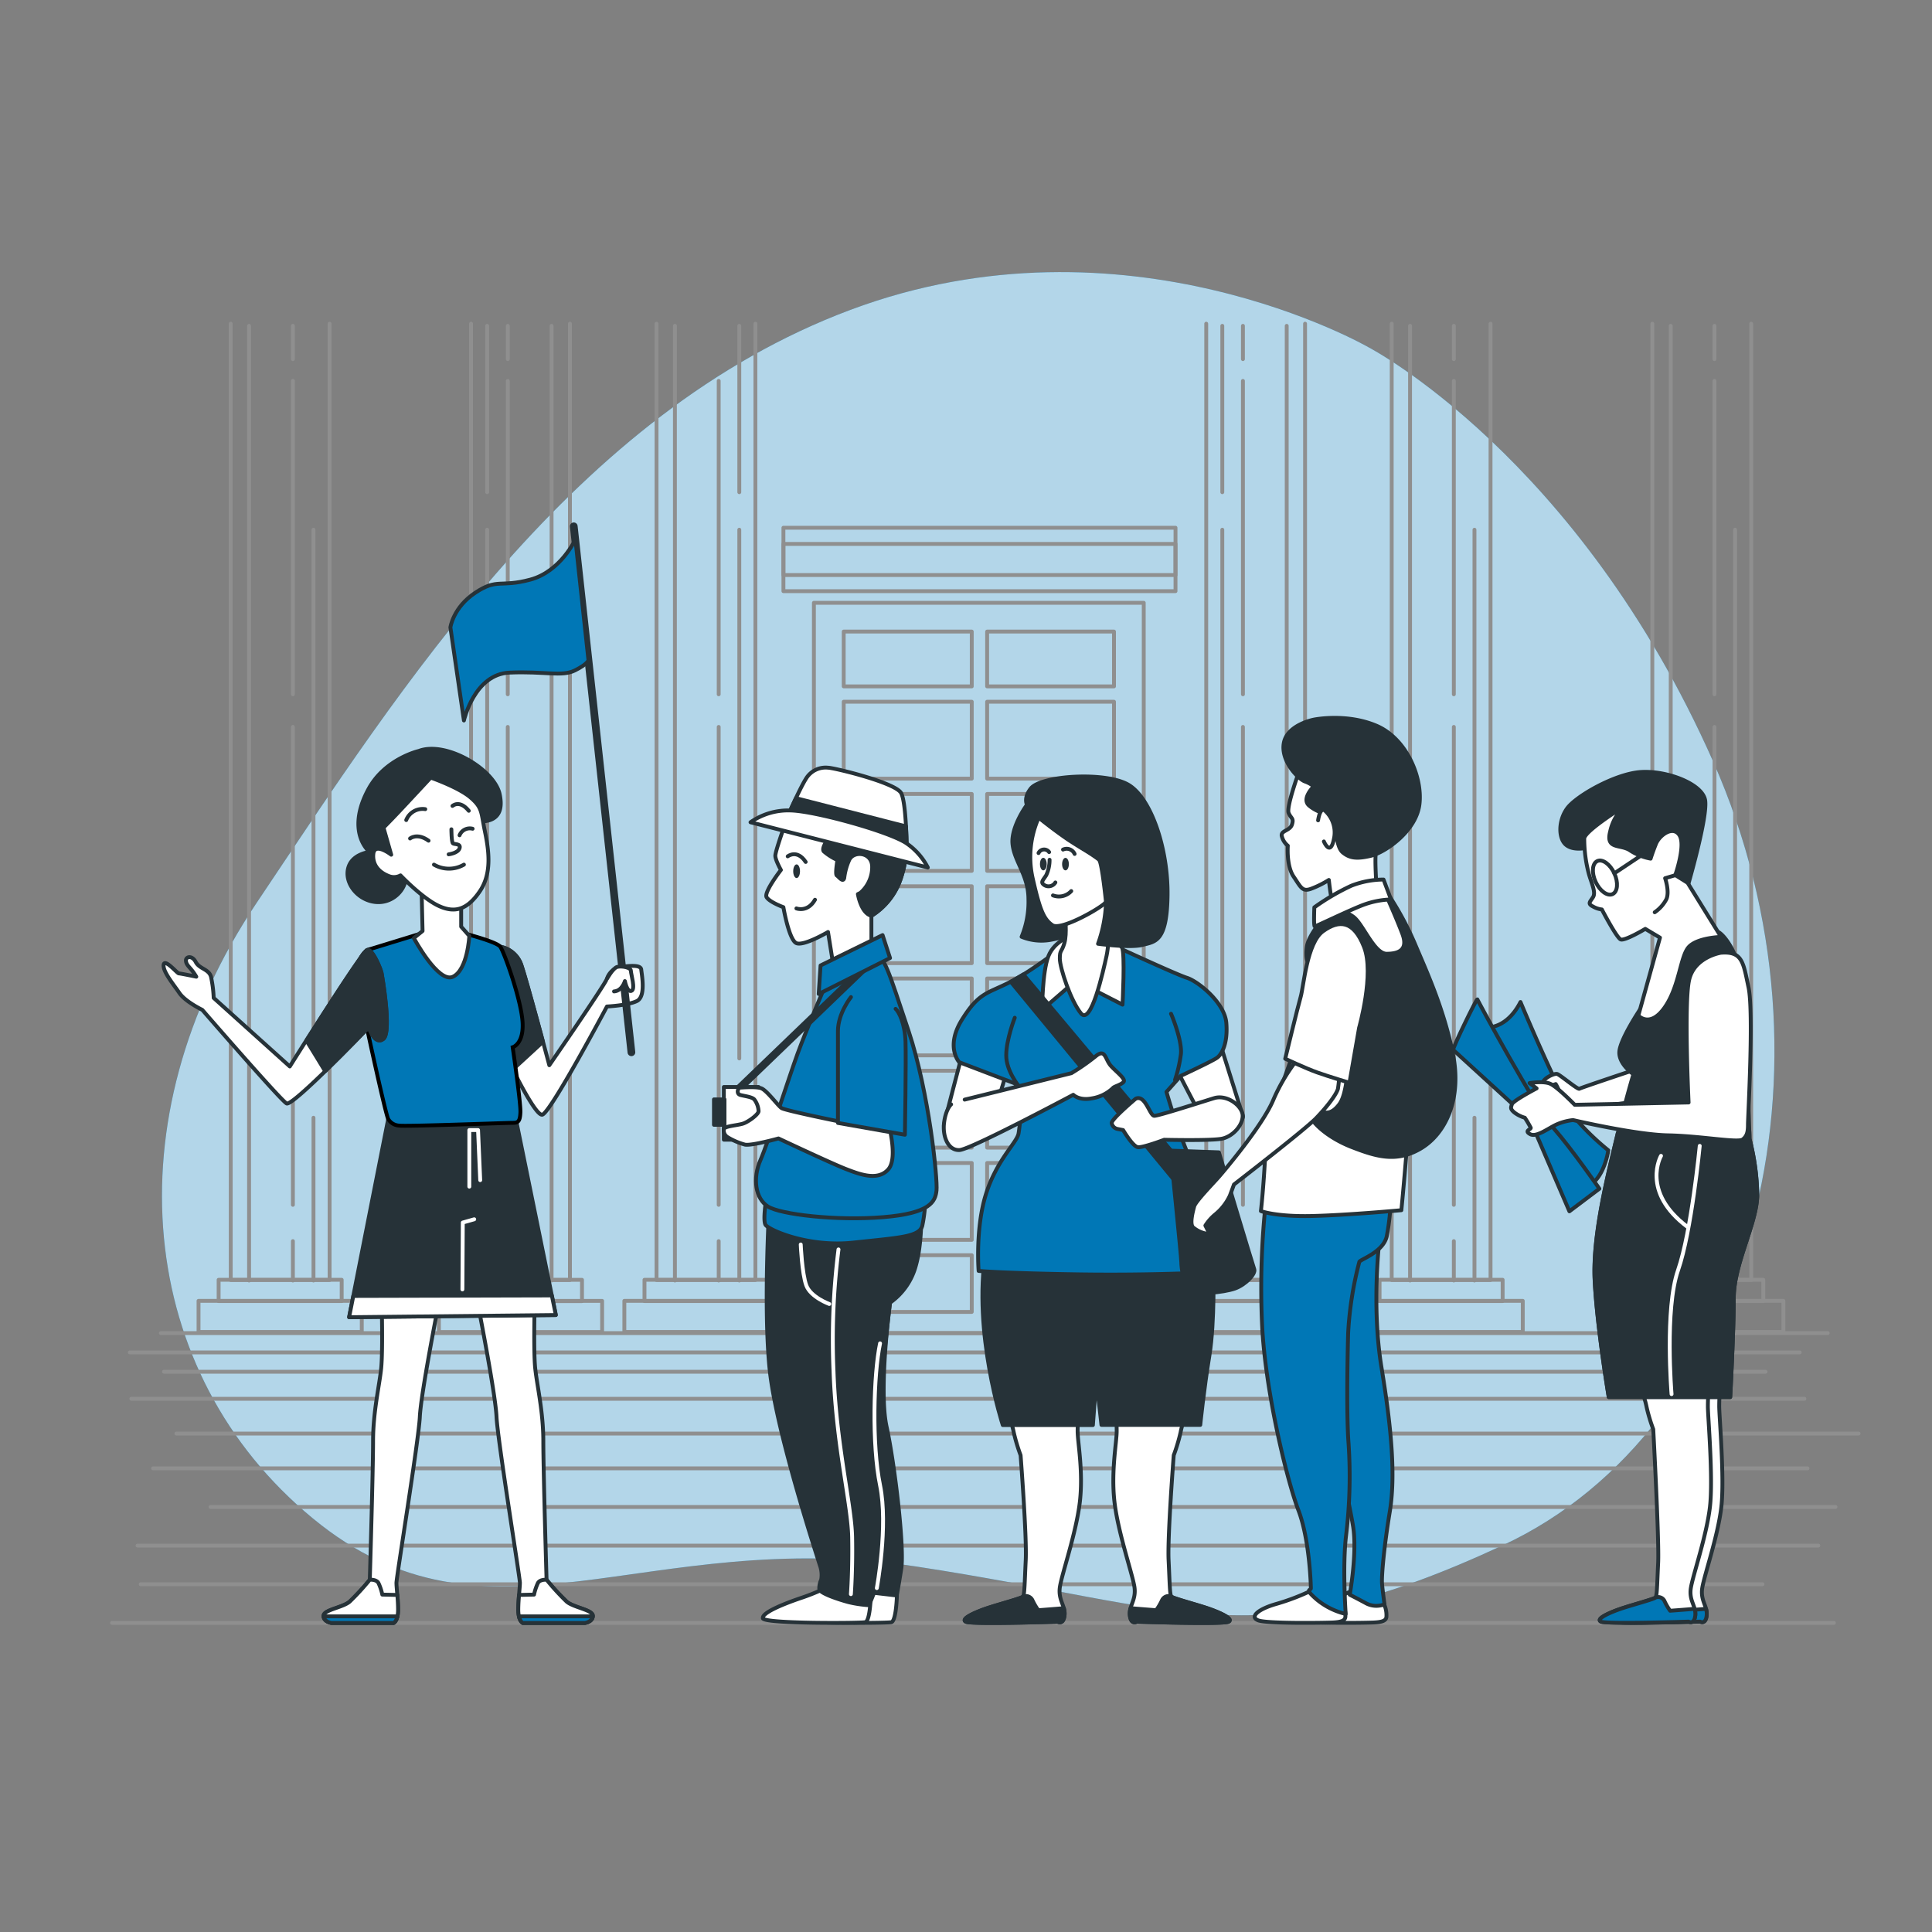 <svg xmlns="http://www.w3.org/2000/svg" viewBox="0 0 500 500"><rect x="0" y="0" width="500" height="500" fill="#808080" stroke="none"/><g id="freepik--background-simple--inject-155"><path d="M354.22,89.9s-62.87-36.39-134.15-9.7-116,97.31-153.7,153.53-31,121.62,14.55,159.19,85.89,1.78,156.2,12.49,87.56,24.4,151.84-5.51,89.42-123.62,54.44-202.73S354.22,89.9,354.22,89.9Z" style="fill:#0077B6"></path><path d="M354.22,89.9s-62.87-36.39-134.15-9.7-116,97.31-153.7,153.53-31,121.62,14.55,159.19,85.89,1.78,156.2,12.49,87.56,24.4,151.84-5.51,89.42-123.62,54.44-202.73S354.22,89.9,354.22,89.9Z" style="fill:#fff;opacity:0.7"></path></g><g id="freepik--Building--inject-155"><line x1="36.41" y1="410" x2="456.12" y2="410" style="fill:none;stroke:#8f8f8f;stroke-linecap:round;stroke-linejoin:round"></line><line x1="35.6" y1="400" x2="470.59" y2="400" style="fill:none;stroke:#8f8f8f;stroke-linecap:round;stroke-linejoin:round"></line><line x1="54.5" y1="390" x2="475.02" y2="390" style="fill:none;stroke:#8f8f8f;stroke-linecap:round;stroke-linejoin:round"></line><line x1="39.62" y1="380" x2="467.78" y2="380" style="fill:none;stroke:#8f8f8f;stroke-linecap:round;stroke-linejoin:round"></line><line x1="45.65" y1="371" x2="481" y2="371" style="fill:none;stroke:#8f8f8f;stroke-linecap:round;stroke-linejoin:round"></line><line x1="33.99" y1="362" x2="466.98" y2="362" style="fill:none;stroke:#8f8f8f;stroke-linecap:round;stroke-linejoin:round"></line><line x1="42.44" y1="355" x2="456.93" y2="355" style="fill:none;stroke:#8f8f8f;stroke-linecap:round;stroke-linejoin:round"></line><line x1="33.59" y1="350" x2="465.77" y2="350" style="fill:none;stroke:#8f8f8f;stroke-linecap:round;stroke-linejoin:round"></line><line x1="41.63" y1="345" x2="473.01" y2="345" style="fill:none;stroke:#8f8f8f;stroke-linecap:round;stroke-linejoin:round"></line><line x1="29" y1="420" x2="474.61" y2="420" style="fill:none;stroke:#8f8f8f;stroke-linecap:round;stroke-linejoin:round"></line><rect x="351.83" y="336.67" width="42.25" height="8.05" transform="translate(745.92 681.38) rotate(180)" style="fill:none;stroke:#8f8f8f;stroke-linecap:round;stroke-linejoin:round"></rect><rect x="357.04" y="331.22" width="31.85" height="5.5" transform="translate(745.92 667.93) rotate(180)" style="fill:none;stroke:#8f8f8f;stroke-linecap:round;stroke-linejoin:round"></rect><polyline points="360.17 83.77 360.17 331.26 385.75 331.26 385.75 83.77" style="fill:none;stroke:#8f8f8f;stroke-linecap:round;stroke-linejoin:round"></polyline><line x1="381.59" y1="289.27" x2="381.59" y2="331.39" style="fill:none;stroke:#8f8f8f;stroke-linecap:round;stroke-linejoin:round"></line><line x1="381.59" y1="137.09" x2="381.59" y2="273.92" style="fill:none;stroke:#8f8f8f;stroke-linecap:round;stroke-linejoin:round"></line><line x1="376.25" y1="321.2" x2="376.25" y2="331.39" style="fill:none;stroke:#8f8f8f;stroke-linecap:round;stroke-linejoin:round"></line><line x1="376.25" y1="188.13" x2="376.25" y2="311.81" style="fill:none;stroke:#8f8f8f;stroke-linecap:round;stroke-linejoin:round"></line><line x1="376.25" y1="98.58" x2="376.25" y2="179.68" style="fill:none;stroke:#8f8f8f;stroke-linecap:round;stroke-linejoin:round"></line><line x1="376.25" y1="84.33" x2="376.25" y2="92.94" style="fill:none;stroke:#8f8f8f;stroke-linecap:round;stroke-linejoin:round"></line><line x1="364.92" y1="84.33" x2="364.92" y2="331.39" style="fill:none;stroke:#8f8f8f;stroke-linecap:round;stroke-linejoin:round"></line><rect x="419.29" y="336.67" width="42.25" height="8.05" transform="translate(880.83 681.38) rotate(180)" style="fill:none;stroke:#8f8f8f;stroke-linecap:round;stroke-linejoin:round"></rect><rect x="424.49" y="331.22" width="31.85" height="5.5" transform="translate(880.83 667.93) rotate(180)" style="fill:none;stroke:#8f8f8f;stroke-linecap:round;stroke-linejoin:round"></rect><polyline points="427.62 83.77 427.62 331.26 453.21 331.26 453.21 83.77" style="fill:none;stroke:#8f8f8f;stroke-linecap:round;stroke-linejoin:round"></polyline><line x1="449.04" y1="289.27" x2="449.04" y2="331.39" style="fill:none;stroke:#8f8f8f;stroke-linecap:round;stroke-linejoin:round"></line><line x1="449.04" y1="137.09" x2="449.04" y2="273.92" style="fill:none;stroke:#8f8f8f;stroke-linecap:round;stroke-linejoin:round"></line><line x1="443.71" y1="321.2" x2="443.71" y2="331.39" style="fill:none;stroke:#8f8f8f;stroke-linecap:round;stroke-linejoin:round"></line><line x1="443.71" y1="188.13" x2="443.71" y2="311.81" style="fill:none;stroke:#8f8f8f;stroke-linecap:round;stroke-linejoin:round"></line><line x1="443.71" y1="98.58" x2="443.71" y2="179.68" style="fill:none;stroke:#8f8f8f;stroke-linecap:round;stroke-linejoin:round"></line><line x1="443.71" y1="84.33" x2="443.71" y2="92.94" style="fill:none;stroke:#8f8f8f;stroke-linecap:round;stroke-linejoin:round"></line><line x1="432.38" y1="84.33" x2="432.38" y2="331.39" style="fill:none;stroke:#8f8f8f;stroke-linecap:round;stroke-linejoin:round"></line><rect x="51.38" y="336.67" width="42.25" height="8.05" transform="translate(145.01 681.38) rotate(180)" style="fill:none;stroke:#8f8f8f;stroke-linecap:round;stroke-linejoin:round"></rect><rect x="56.58" y="331.22" width="31.85" height="5.5" transform="translate(145.01 667.93) rotate(180)" style="fill:none;stroke:#8f8f8f;stroke-linecap:round;stroke-linejoin:round"></rect><polyline points="59.71 83.77 59.71 331.26 85.3 331.26 85.3 83.77" style="fill:none;stroke:#8f8f8f;stroke-linecap:round;stroke-linejoin:round"></polyline><line x1="81.13" y1="289.27" x2="81.13" y2="331.39" style="fill:none;stroke:#8f8f8f;stroke-linecap:round;stroke-linejoin:round"></line><line x1="81.13" y1="137.09" x2="81.13" y2="273.92" style="fill:none;stroke:#8f8f8f;stroke-linecap:round;stroke-linejoin:round"></line><line x1="75.8" y1="321.2" x2="75.8" y2="331.39" style="fill:none;stroke:#8f8f8f;stroke-linecap:round;stroke-linejoin:round"></line><line x1="75.8" y1="188.13" x2="75.8" y2="311.81" style="fill:none;stroke:#8f8f8f;stroke-linecap:round;stroke-linejoin:round"></line><line x1="75.8" y1="98.58" x2="75.8" y2="179.68" style="fill:none;stroke:#8f8f8f;stroke-linecap:round;stroke-linejoin:round"></line><line x1="75.8" y1="84.33" x2="75.8" y2="92.94" style="fill:none;stroke:#8f8f8f;stroke-linecap:round;stroke-linejoin:round"></line><line x1="64.46" y1="84.33" x2="64.46" y2="331.39" style="fill:none;stroke:#8f8f8f;stroke-linecap:round;stroke-linejoin:round"></line><rect x="303.83" y="336.67" width="42.25" height="8.05" style="fill:none;stroke:#8f8f8f;stroke-linecap:round;stroke-linejoin:round"></rect><rect x="309.04" y="331.22" width="31.85" height="5.5" style="fill:none;stroke:#8f8f8f;stroke-linecap:round;stroke-linejoin:round"></rect><polyline points="337.75 83.77 337.75 331.26 312.17 331.26 312.17 83.77" style="fill:none;stroke:#8f8f8f;stroke-linecap:round;stroke-linejoin:round"></polyline><line x1="316.33" y1="289.27" x2="316.33" y2="331.39" style="fill:none;stroke:#8f8f8f;stroke-linecap:round;stroke-linejoin:round"></line><line x1="316.33" y1="137.09" x2="316.33" y2="273.92" style="fill:none;stroke:#8f8f8f;stroke-linecap:round;stroke-linejoin:round"></line><line x1="316.33" y1="84.33" x2="316.33" y2="127.38" style="fill:none;stroke:#8f8f8f;stroke-linecap:round;stroke-linejoin:round"></line><line x1="321.67" y1="321.2" x2="321.67" y2="331.39" style="fill:none;stroke:#8f8f8f;stroke-linecap:round;stroke-linejoin:round"></line><line x1="321.67" y1="188.13" x2="321.67" y2="311.81" style="fill:none;stroke:#8f8f8f;stroke-linecap:round;stroke-linejoin:round"></line><line x1="321.67" y1="98.58" x2="321.67" y2="179.68" style="fill:none;stroke:#8f8f8f;stroke-linecap:round;stroke-linejoin:round"></line><line x1="321.67" y1="84.33" x2="321.67" y2="92.94" style="fill:none;stroke:#8f8f8f;stroke-linecap:round;stroke-linejoin:round"></line><line x1="333" y1="84.33" x2="333" y2="331.39" style="fill:none;stroke:#8f8f8f;stroke-linecap:round;stroke-linejoin:round"></line><rect x="161.58" y="336.67" width="42.25" height="8.05" transform="translate(365.41 681.38) rotate(180)" style="fill:none;stroke:#8f8f8f;stroke-linecap:round;stroke-linejoin:round"></rect><rect x="166.78" y="331.22" width="31.84" height="5.5" transform="translate(365.41 667.93) rotate(180)" style="fill:none;stroke:#8f8f8f;stroke-linecap:round;stroke-linejoin:round"></rect><polyline points="169.91 83.77 169.91 331.26 195.5 331.26 195.5 83.77" style="fill:none;stroke:#8f8f8f;stroke-linecap:round;stroke-linejoin:round"></polyline><line x1="191.33" y1="289.27" x2="191.33" y2="331.39" style="fill:none;stroke:#8f8f8f;stroke-linecap:round;stroke-linejoin:round"></line><line x1="191.33" y1="137.09" x2="191.33" y2="273.92" style="fill:none;stroke:#8f8f8f;stroke-linecap:round;stroke-linejoin:round"></line><line x1="191.33" y1="84.33" x2="191.33" y2="127.38" style="fill:none;stroke:#8f8f8f;stroke-linecap:round;stroke-linejoin:round"></line><line x1="186" y1="321.2" x2="186" y2="331.39" style="fill:none;stroke:#8f8f8f;stroke-linecap:round;stroke-linejoin:round"></line><line x1="186" y1="188.13" x2="186" y2="311.81" style="fill:none;stroke:#8f8f8f;stroke-linecap:round;stroke-linejoin:round"></line><line x1="186" y1="98.58" x2="186" y2="179.68" style="fill:none;stroke:#8f8f8f;stroke-linecap:round;stroke-linejoin:round"></line><line x1="174.67" y1="84.33" x2="174.67" y2="331.39" style="fill:none;stroke:#8f8f8f;stroke-linecap:round;stroke-linejoin:round"></line><rect x="113.58" y="336.67" width="42.25" height="8.05" style="fill:none;stroke:#8f8f8f;stroke-linecap:round;stroke-linejoin:round"></rect><rect x="118.78" y="331.22" width="31.84" height="5.5" style="fill:none;stroke:#8f8f8f;stroke-linecap:round;stroke-linejoin:round"></rect><polyline points="147.5 83.77 147.5 331.26 121.91 331.26 121.91 83.77" style="fill:none;stroke:#8f8f8f;stroke-linecap:round;stroke-linejoin:round"></polyline><line x1="126.08" y1="289.27" x2="126.08" y2="331.39" style="fill:none;stroke:#8f8f8f;stroke-linecap:round;stroke-linejoin:round"></line><line x1="126.08" y1="137.09" x2="126.08" y2="273.92" style="fill:none;stroke:#8f8f8f;stroke-linecap:round;stroke-linejoin:round"></line><line x1="126.08" y1="84.33" x2="126.08" y2="127.38" style="fill:none;stroke:#8f8f8f;stroke-linecap:round;stroke-linejoin:round"></line><line x1="131.41" y1="321.2" x2="131.41" y2="331.39" style="fill:none;stroke:#8f8f8f;stroke-linecap:round;stroke-linejoin:round"></line><line x1="131.41" y1="188.13" x2="131.41" y2="311.81" style="fill:none;stroke:#8f8f8f;stroke-linecap:round;stroke-linejoin:round"></line><line x1="131.41" y1="98.58" x2="131.41" y2="179.68" style="fill:none;stroke:#8f8f8f;stroke-linecap:round;stroke-linejoin:round"></line><line x1="131.41" y1="84.33" x2="131.41" y2="92.94" style="fill:none;stroke:#8f8f8f;stroke-linecap:round;stroke-linejoin:round"></line><line x1="142.75" y1="84.33" x2="142.75" y2="331.39" style="fill:none;stroke:#8f8f8f;stroke-linecap:round;stroke-linejoin:round"></line><rect x="210.64" y="156" width="85.36" height="189" style="fill:none;stroke:#8f8f8f;stroke-linecap:round;stroke-linejoin:round"></rect><rect x="255.47" y="229.36" width="32.83" height="19.9" style="fill:none;stroke:#8f8f8f;stroke-linecap:round;stroke-linejoin:round"></rect><rect x="255.47" y="253.23" width="32.83" height="19.9" style="fill:none;stroke:#8f8f8f;stroke-linecap:round;stroke-linejoin:round"></rect><rect x="255.47" y="205.48" width="32.83" height="19.9" style="fill:none;stroke:#8f8f8f;stroke-linecap:round;stroke-linejoin:round"></rect><rect x="255.47" y="181.61" width="32.83" height="19.9" style="fill:none;stroke:#8f8f8f;stroke-linecap:round;stroke-linejoin:round"></rect><rect x="255.47" y="277.1" width="32.83" height="19.9" style="fill:none;stroke:#8f8f8f;stroke-linecap:round;stroke-linejoin:round"></rect><rect x="255.47" y="300.98" width="32.83" height="19.9" style="fill:none;stroke:#8f8f8f;stroke-linecap:round;stroke-linejoin:round"></rect><rect x="255.47" y="163.45" width="32.83" height="14.18" style="fill:none;stroke:#8f8f8f;stroke-linecap:round;stroke-linejoin:round"></rect><rect x="218.35" y="163.45" width="33.14" height="14.18" style="fill:none;stroke:#8f8f8f;stroke-linecap:round;stroke-linejoin:round"></rect><rect x="218.35" y="277.1" width="33.14" height="19.9" style="fill:none;stroke:#8f8f8f;stroke-linecap:round;stroke-linejoin:round"></rect><rect x="218.35" y="300.98" width="33.14" height="19.9" style="fill:none;stroke:#8f8f8f;stroke-linecap:round;stroke-linejoin:round"></rect><rect x="218.35" y="205.48" width="33.14" height="19.9" style="fill:none;stroke:#8f8f8f;stroke-linecap:round;stroke-linejoin:round"></rect><rect x="255.47" y="324.85" width="32.83" height="14.67" style="fill:none;stroke:#8f8f8f;stroke-linecap:round;stroke-linejoin:round"></rect><rect x="218.35" y="324.85" width="33.14" height="14.67" style="fill:none;stroke:#8f8f8f;stroke-linecap:round;stroke-linejoin:round"></rect><rect x="218.35" y="181.61" width="33.14" height="19.9" style="fill:none;stroke:#8f8f8f;stroke-linecap:round;stroke-linejoin:round"></rect><rect x="218.35" y="253.23" width="33.14" height="19.9" style="fill:none;stroke:#8f8f8f;stroke-linecap:round;stroke-linejoin:round"></rect><rect x="218.35" y="229.36" width="33.14" height="19.9" style="fill:none;stroke:#8f8f8f;stroke-linecap:round;stroke-linejoin:round"></rect><rect x="202.75" y="136.58" width="101.47" height="16.41" style="fill:none;stroke:#8f8f8f;stroke-linecap:round;stroke-linejoin:round"></rect><rect x="202.75" y="140.77" width="101.47" height="8.05" style="fill:none;stroke:#8f8f8f;stroke-linecap:round;stroke-linejoin:round"></rect></g><g id="freepik--character-5--inject-155"><path d="M410.73,219.39s-3.49.91-5.47-.76-2-6.23.31-9.42,12.45-9,19.13-9.42,15.65,3,16.56,7.14-4.71,23.24-4.71,23.24l-4.4,2.73a111.15,111.15,0,0,1-9.27-7.59,30.07,30.07,0,0,0-8.35-5.77A8.14,8.14,0,0,0,410.73,219.39Z" style="fill:#263238;stroke:#263238;stroke-linecap:round;stroke-linejoin:round"></path><path d="M427.71,359.73a22.53,22.53,0,0,1,1.41,4.52,46.16,46.16,0,0,0,1.69,5.64s1.56,28.77,1.27,34.55-.28,8.61-.7,9-5.79,1.83-8.75,2.82-6.78,2.68-5.37,3.39,22.73,0,22.73,0,1.41.84,1.69-1.56-1.69-3.81-1.13-7.19,4.1-13.55,4.94-21-.56-23.26-.56-25.94.28-5.79.28-5.79Z" style="fill:#fff;stroke:#263238;stroke-linecap:round;stroke-linejoin:round"></path><path d="M441.68,418.13a4.32,4.32,0,0,0-.17-1.77c-1.89.17-6.32.5-6.32.5a14.92,14.92,0,0,1-1.41-2.4,1.81,1.81,0,0,0-2.4-1c-.42.42-5.79,1.83-8.75,2.82s-6.78,2.68-5.37,3.39,22.73,0,22.73,0S441.4,420.53,441.68,418.13Z" style="fill:#0077B6;stroke:#263238;stroke-linecap:round;stroke-linejoin:round"></path><path d="M424.75,359.73a21.72,21.72,0,0,1,1.41,4.52,45.11,45.11,0,0,0,1.7,5.64s1.55,28.77,1.27,34.55-.28,8.61-.71,9-5.78,1.83-8.75,2.82-6.77,2.68-5.36,3.39,22.72,0,22.72,0,1.41.84,1.7-1.56-1.7-3.81-1.13-7.19,4.09-13.55,4.94-21S442,366.65,442,364s.28-5.79.28-5.79Z" style="fill:#fff;stroke:#263238;stroke-linecap:round;stroke-linejoin:round"></path><path d="M438.73,418.13a4.69,4.69,0,0,0-.17-1.77c-1.9.17-6.33.5-6.33.5a14.92,14.92,0,0,1-1.41-2.4,1.81,1.81,0,0,0-2.4-1c-.42.42-5.78,1.83-8.75,2.82s-6.77,2.68-5.36,3.39,22.72,0,22.72,0S438.44,420.53,438.73,418.13Z" style="fill:#0077B6;stroke:#263238;stroke-linecap:round;stroke-linejoin:round"></path><path d="M385.33,265.85s4.77.14,8.17-6.53c0,0,11.16,26.81,15.11,31.17a67.1,67.1,0,0,0,7.62,7.21s-.82,5.85-4,8.44-5.44-.82-5.44-.82-8.44-15.65-13.07-21-12.52-15.79-12.52-15.79A15.06,15.06,0,0,1,385.33,265.85Z" style="fill:#0077B6;stroke:#263238;stroke-linecap:round;stroke-linejoin:round"></path><path d="M423.85,276.6s-14.7,4.9-15.11,5.17-4.9-3.53-5.71-3.81-3.95,1.23-3.81,2.59,3.4,0,3.4,0a10.89,10.89,0,0,1,1.36,3.54c.14,1.5-.14,2.18,1.09,2.86s16.6-1.64,18.1-1.91,3.27-3.27,3.27-6.4S423.85,276.6,423.85,276.6Z" style="fill:#fff;stroke:#263238;stroke-linecap:round;stroke-linejoin:round"></path><path d="M424.4,261.31s-5.16,7.74-5.32,10.93,3.65,5.78,3.65,5.78-2,6.53-4.1,15.49-6.53,25.67-5.92,37.82,3.64,30.23,3.64,30.23h31.44s.91-16.86.91-25.67,6.08-19.45,6.08-26.74a61.73,61.73,0,0,0-2-14.43s-1.06-37.36-2.27-42.83-3.8-9.27-5.47-10.48-8.81-1.22-11.55,2.43-4.1,12.61-5,13.52S424.4,261.31,424.4,261.31Z" style="fill:#263238;stroke:#263238;stroke-linecap:round;stroke-linejoin:round"></path><path d="M448.7,335.89c0-8.81,6.08-19.45,6.08-26.74a61.73,61.73,0,0,0-2-14.43s0-.68-.05-1.87c-13.77,5.2-28.09,2.18-34.07.46a1.46,1.46,0,0,0-.05.2c-2.13,9-6.53,25.67-5.92,37.82s3.64,30.23,3.64,30.23h31.44S448.7,344.7,448.7,335.89Z" style="fill:none;stroke:#263238;stroke-linecap:round;stroke-linejoin:round"></path><path d="M436.7,317.51c-12.15-9.12-6.83-18.38-6.83-18.38" style="fill:none;stroke:#fff;stroke-linecap:round;stroke-linejoin:round"></path><path d="M439.89,296.55s-2.12,22.17-5.62,32.2-1.67,32.05-1.67,32.05" style="fill:none;stroke:#fff;stroke-linecap:round;stroke-linejoin:round"></path><path d="M420.45,208.6S410.12,215,410,217a35.39,35.39,0,0,0,1.22,9.26c.76,2.58,1.82,4.71,1.06,5.92s-1.52,1.68,0,2.43a5.88,5.88,0,0,0,2.28.76s3.8,7.29,4.86,7.75,6.38-2.73,6.38-2.73l3.8,2.27L424,262.83s3,3.34,6.83-2.13,4-13.21,6.23-15.64,8.35-2.59,8.35-2.59l-8.66-14-3.19-2s2.74-7.74,1.07-10.32-5.17,0-6.08,2.27-1.37,3.8-1.37,3.8a14.54,14.54,0,0,1-5.31-2.12c-2.43-1.68-6.38-.16-5.17-4.87A12.68,12.68,0,0,1,420.45,208.6Z" style="fill:#fff;stroke:#263238;stroke-linecap:round;stroke-linejoin:round"></path><path d="M433.51,226.52l-2.58.76s1.22,3.5.31,5.47a9.33,9.33,0,0,1-3,3.34" style="fill:none;stroke:#263238;stroke-linecap:round;stroke-linejoin:round"></path><path d="M417.78,226c1.09,2.36.89,4.77-.44,5.39s-3.3-.8-4.39-3.16-.9-4.78.44-5.39S416.68,223.66,417.78,226Z" style="fill:none;stroke:#263238;stroke-linecap:round;stroke-linejoin:round"></path><line x1="417.78" y1="226.02" x2="427.74" y2="219.39" style="fill:none;stroke:#263238;stroke-linecap:round;stroke-linejoin:round"></line><path d="M376.08,271.7l15.79,14.43,3.94,3.27,10.35,24.09,7.76-5.85s-7.08-10.21-11.85-15.66-19.6-32.94-19.73-33.34S375.94,271.16,376.08,271.7Z" style="fill:#0077B6;stroke:#263238;stroke-linecap:round;stroke-linejoin:round"></path><path d="M445.36,246.57s-6.83,1.07-8.2,7-.15,31.75-.15,31.75l-29.47.6s-4.56-4.7-6.38-5.46-5.31-.16-5.31-.16l1.82,1.37s-6.08,3.19-6.38,4.1-.46,1.22.61,2.13a8.26,8.26,0,0,0,2.73,1.37,28.29,28.29,0,0,1,1.52,2.58c.15.45-1.82.76-.15,1.67s4.86-1.67,7-2.58a14.3,14.3,0,0,1,4.11-1.07s16.25,3.8,24.6,3.95,18.08,2,19.29,1.07,1.37-2.13,1.37-3.95,1.52-29,.15-35.39S451,246.12,445.36,246.57Z" style="fill:#fff;stroke:#263238;stroke-linecap:round;stroke-linejoin:round"></path></g><g id="freepik--character-3--inject-155"><path d="M248.9,273.28s-4.28,16.23-4.58,17.71,1.33,4.13,3.84,4.28,5.61-1.48,7.67-4.87,4.58-12.69,4.58-12.69Z" style="fill:#fff;stroke:#263238;stroke-linecap:round;stroke-linejoin:round"></path><path d="M315.9,270.48s5.46,17.41,5.75,18.29-1.92,3.25-5.75,2.66-3.4.3-5-2.51-6.35-12.1-6.35-12.1a34.72,34.72,0,0,1,4.73-3.84A20.89,20.89,0,0,1,315.9,270.48Z" style="fill:#fff;stroke:#263238;stroke-linecap:round;stroke-linejoin:round"></path><path d="M307,366a22.65,22.65,0,0,0-1.47,4.72,47.7,47.7,0,0,1-1.77,5.9s-1.63,21.1-1.33,27.15.29,9,.74,9.45,6.05,1.92,9.15,2.95,7.08,2.8,5.6,3.54-23.76,0-23.76,0-1.47.89-1.77-1.62,1.77-4,1.18-7.53-4.28-14.16-5.16-22,.59-15.34.59-18.15-.3-6.05-.3-6.05Z" style="fill:#fff;stroke:#263238;stroke-linecap:round;stroke-linejoin:round"></path><path d="M292.43,418.05a4.75,4.75,0,0,1,.18-1.86c2,.18,6.61.53,6.61.53a15.89,15.89,0,0,0,1.48-2.51,1.89,1.89,0,0,1,2.51-1c.44.44,6.05,1.92,9.15,2.95s7.08,2.8,5.6,3.54-23.76,0-23.76,0S292.73,420.56,292.43,418.05Z" style="fill:#263238;stroke:#263238;stroke-linecap:round;stroke-linejoin:round"></path><path d="M260.89,366a23.46,23.46,0,0,1,1.47,4.72,47.7,47.7,0,0,0,1.77,5.9s1.63,21.1,1.33,27.15-.29,9-.74,9.45-6.05,1.92-9.15,2.95-7.08,2.8-5.6,3.54,23.76,0,23.76,0,1.47.89,1.77-1.62-1.77-4-1.18-7.53,4.28-14.16,5.16-22-.59-15.34-.59-18.15.3-6.05.3-6.05Z" style="fill:#fff;stroke:#263238;stroke-linecap:round;stroke-linejoin:round"></path><path d="M275.5,418.05a4.75,4.75,0,0,0-.18-1.86c-2,.18-6.61.53-6.61.53a15.89,15.89,0,0,1-1.48-2.51,1.89,1.89,0,0,0-2.51-1c-.44.44-6.05,1.92-9.15,2.95s-7.08,2.8-5.6,3.54,23.76,0,23.76,0S275.2,420.56,275.5,418.05Z" style="fill:#263238;stroke:#263238;stroke-linecap:round;stroke-linejoin:round"></path><path d="M314,327.59c0,.59.44,14.31-1,23.17s-2.37,18-2.37,18H285.05L283.73,357l-.89,11.81H259.52s-7.82-23.91-4.42-44.86L313,324Z" style="fill:#263238;stroke:#263238;stroke-linecap:round;stroke-linejoin:round"></path><line x1="283.73" y1="356.95" x2="283.73" y2="340.43" style="fill:#fff;stroke:#263238;stroke-linecap:round;stroke-linejoin:round"></line><path d="M266.46,207.46c-.39.2-4.87,6.35-4.43,10.92s4.13,8.12,4.13,14.32a23.55,23.55,0,0,1-1.77,9.74,13.52,13.52,0,0,0,7.83.73,41.37,41.37,0,0,0,7.23-2.06l-.3-5.9s-5.16.73-8.26-5.61S269,216.46,270.3,214a20.77,20.77,0,0,0,1.77-4.28S271,205.1,266.46,207.46Z" style="fill:#263238;stroke:#263238;stroke-linecap:round;stroke-linejoin:round"></path><path d="M288.45,244.8s15.94,7.38,18.74,8.26,9.74,6.35,10.18,11.66-1.18,8.12-2.36,9-9.44,4.72-9.44,4.72l-3.69,4.14a164.83,164.83,0,0,0,6.2,17.71c3.83,9.14,5.6,17,5.9,20.8s.29,8.12.29,8.12-15.34.88-35,.59-26-.89-26-.89-.89-11.06,1.91-19.92,8-13.28,8.42-15.64,1-9.59.59-10.77a6.78,6.78,0,0,0-1.63-2.22l-14.31-5.46s-3.69-4,.74-11.07,6.49-6.64,12.54-9.74,13.43-9.15,14.61-9.74S280.18,240.22,288.45,244.8Z" style="fill:#0077B6;stroke:#263238;stroke-linecap:round;stroke-linejoin:round"></path><path d="M262.62,263.39s-2.21,5.61-2.21,9.74,3.39,8.12,3.39,8.12" style="fill:none;stroke:#263238;stroke-linecap:round;stroke-linejoin:round"></path><path d="M303.06,262.36c.29.59,3.1,7.52,2.51,10.77a36.07,36.07,0,0,1-1.48,6.35" style="fill:none;stroke:#263238;stroke-linecap:round;stroke-linejoin:round"></path><path d="M286.53,243.17s3,.74,3.84,2.07.14,14.76.14,14.76l-12.1-6.2-8.7,7.53s0-9.74,1.62-13.88,6.35-5.46,6.35-5.46Z" style="fill:#fff;stroke:#263238;stroke-linecap:round;stroke-linejoin:round"></path><path d="M275.61,237s.59,4.57-.15,7.08-1.18,1.62-1.18,4,2.81,10.92,5.46,14.17,5.76-10.92,6.64-14.9,1-15.65,1-15.65-4.43,2.51-5.61,3.1S275.61,237,275.61,237Z" style="fill:#fff;stroke:#263238;stroke-linecap:round;stroke-linejoin:round"></path><path d="M268.82,211.59s3.54,2.95,7.68,5.76a110.19,110.19,0,0,0,9.59,5.61s1,9.15.14,10.47-11.65,7.53-13.87,6-3.24-3.83-5.16-12.39A25,25,0,0,1,268.82,211.59Z" style="fill:#fff;stroke:#263238;stroke-linecap:round;stroke-linejoin:round"></path><path d="M274.87,223.63c0,.9.39,1.62.88,1.62s.87-.72.87-1.62-.39-1.62-.87-1.62S274.87,222.74,274.87,223.63Z" style="fill:#263238"></path><path d="M269.14,223.63c0,.9.39,1.62.87,1.62s.88-.72.88-1.62S270.5,222,270,222,269.14,222.74,269.14,223.63Z" style="fill:#263238"></path><path d="M271.63,222.51a9.3,9.3,0,0,1-.87,4c-.87,1.37-1.62,1.87-.37,2.62a2.06,2.06,0,0,0,2.74-.75" style="fill:none;stroke:#263238;stroke-linecap:round;stroke-linejoin:round"></path><path d="M272.51,231.73a4.35,4.35,0,0,0,4.73-1.12" style="fill:none;stroke:#263238;stroke-linecap:round;stroke-linejoin:round"></path><path d="M278.11,221a2.25,2.25,0,0,0-3-1.13" style="fill:none;stroke:#263238;stroke-linecap:round;stroke-linejoin:round"></path><path d="M271.51,220.52a1.59,1.59,0,0,0-2.74.25" style="fill:none;stroke:#263238;stroke-linecap:round;stroke-linejoin:round"></path><path d="M266.61,209.53s-2.51-2.07.15-5.46,19.33-4.43,25.23-1,10.33,16.53,10.18,28.63-3.24,12-6.49,12.84-11.51-.29-11.51-.29a35,35,0,0,0,2.06-10.78s-1-10-1.77-10.92S269.71,213.07,266.61,209.53Z" style="fill:#263238;stroke:#263238;stroke-linecap:round;stroke-linejoin:round"></path><polygon points="264.84 252.18 306.16 301.47 304.53 306.19 261.59 254.09 264.84 252.18" style="fill:#263238;stroke:#263238;stroke-linecap:round;stroke-linejoin:round"></polygon><path d="M249.66,284.58l27.61-6.84a57.13,57.13,0,0,0,6.25-4.35c2.6-2.18,2.44.78,4,2.48s4,3.42,3.2,4.2-2.44,1.09-2.74,1.55a10.2,10.2,0,0,1-5.5,2.65c-3.2.62-4.72-.94-4.72-.94s-26.54,14.14-29.44,14.3-4.42-3.42-4-7,1.83-4.82,1.83-4.82" style="fill:#fff;stroke:#263238;stroke-linecap:round;stroke-linejoin:round"></path><path d="M293.91,284.35s-6.49,5.46-6.2,6.34a1.9,1.9,0,0,0,1.48,1.48l1.47.29s2.51,4.28,3.84,4.43,6.79-1.92,6.79-1.92,12.25.3,15-.29,5.31-3.4,5.31-5.91-4-5.6-7.38-4.57-14.31,4.57-15.49,4.57S296.42,283.17,293.91,284.35Z" style="fill:#fff;stroke:#263238;stroke-linecap:round;stroke-linejoin:round"></path><path d="M302.91,297.78l12.54.44s8.71,29.07,9.15,30.25-2.21,4-5,5-10.92,1.92-12.1.29-1.78-5.6-1.78-7.08S302.91,297.78,302.91,297.78Z" style="fill:#263238;stroke:#263238;stroke-linecap:round;stroke-linejoin:round"></path><path d="M350.23,411.53a59,59,0,0,1-9.22,3.54c-4.93,1.39-7.08,3.43-4.72,4.29s17,.64,19.19.54,3.33-.43,3.33-1.61a6.86,6.86,0,0,0-.43-2.68C358.17,415.28,350.23,411.53,350.23,411.53Z" style="fill:#fff;stroke:#263238;stroke-linecap:round;stroke-linejoin:round"></path><path d="M357.09,320.06s-2.25,17.48.43,33.78,3.65,28.31,2.15,37.42-2.15,16.63-2,18.56.64,5.36.64,5.36a5.68,5.68,0,0,1-4.72-.22c-2.35-1.28-4.28-2.25-4.28-2.25s2-10.94.85-17.8-2.36-10.51-2.89-18-3-21.66-3.43-33.57-1.93-20.05-1.08-26.38S357.52,316.31,357.09,320.06Z" style="fill:#0077B6;stroke:#263238;stroke-linecap:round;stroke-linejoin:round"></path><path d="M339.61,411.53a58.5,58.5,0,0,1-9.22,3.54c-4.93,1.39-7.07,3.43-4.72,4.29s17.05.64,19.2.54,3.32-.43,3.32-1.61a6.67,6.67,0,0,0-.43-2.68C347.55,415.28,339.61,411.53,339.61,411.53Z" style="fill:#fff;stroke:#263238;stroke-linecap:round;stroke-linejoin:round"></path><path d="M327.6,311a209.39,209.39,0,0,0-1,31.31c.75,17.59,6.54,41,9.44,48.58s3.21,19.51,3.21,20.16-1.82,0,1.5,2.89a18.4,18.4,0,0,0,7.51,3.75s-.86-12.44.11-20.37a127.55,127.55,0,0,0,.64-23.7c-.54-6.86-.32-21-.11-28.63a91.06,91.06,0,0,1,2.9-18.44c.32-.65,6.11-2.47,7.08-6.54a61.07,61.07,0,0,0,1.07-10.3Z" style="fill:#0077B6;stroke:#263238;stroke-linecap:round;stroke-linejoin:round"></path><path d="M342.4,237.6s-4.5,20.81-6,28.74S328,288,327.5,297.87s-1.18,15.55-1.18,15.55,3.86,1.5,13.19,1.28,23.16-1.5,23.16-1.5.54-5.25,1.39-15.76,3.33-23.27,3.22-35.28.11-11.37-2.9-19a77.82,77.82,0,0,0-5.79-12S348,228.6,342.4,237.6Z" style="fill:#fff;stroke:#263238;stroke-linecap:round;stroke-linejoin:round"></path><path d="M343.05,237s-4.4,4.83-4.83,8,.32,5.26,1.07,3.86,4-6.75,6.54-7.29,5.15,1.29,6.44,3.54.11,6-1.72,18.87-1.93,19.2-4,21.88-3.75,2.36-5.57,1.28-2.79-.64-2,1.51,4.83,5.89,10.94,8.25,11.47,4.08,17.8.32,10.72-12.76,8.26-24.66-6.87-21.34-9.76-28.2a79.92,79.92,0,0,0-6.44-12.12l-.85-.1s2.46,5.46,4,9.54-.85,5.15-4.07,5.15-6.11-7.72-8.58-9.55S344.76,235,343.05,237Z" style="fill:#263238;stroke:#263238;stroke-linecap:round;stroke-linejoin:round"></path><path d="M336.08,200s-3.22,8.9-2.58,10.4,1.4,1.28.86,3-3.22,1.5-2.57,3.22a4.56,4.56,0,0,0,1.5,2.25s-.43,5.15,1.5,8,2.25,4,4.61,3.11a25.47,25.47,0,0,0,4.5-2.25s.65,5.9,1.08,5.9,11.26-4.29,11.26-4.29-.54-7.4-.11-8.9,4.29-3.11,5.25-8.47-9.86-16.95-16.62-17.37A8.4,8.4,0,0,0,336.08,200Z" style="fill:#fff;stroke:#263238;stroke-linecap:round;stroke-linejoin:round"></path><path d="M340,186.24s-6.75,1.29-7.72,5.9,3.54,9.33,5.36,10.08a7.76,7.76,0,0,1,2.36,1.29s-3.32,3.21-1.18,5,4.29,1.93,4.51,2.68,1,2.36,1.82,2.68.54,5.25,2.36,6.75,3.65,1.72,7.29.86,11.69-6.33,12.55-13.3-3.33-17.05-11.15-20.37S340,186.24,340,186.24Z" style="fill:#263238;stroke:#263238;stroke-linecap:round;stroke-linejoin:round"></path><path d="M341.12,212.3s.53-3.86,1.93-2.36a7.61,7.61,0,0,1,2.14,7.29c-.75,3.65-2,1.82-2.57.54" style="fill:#fff;stroke:#263238;stroke-linecap:round;stroke-linejoin:round"></path><path d="M340.15,234.82s-.21,4.93.11,4.93,9.33-4.4,12.87-5.68a22.36,22.36,0,0,1,6.86-1.29l-1.93-5.15a23.09,23.09,0,0,0-8.37,1.61A59.21,59.21,0,0,0,340.15,234.82Z" style="fill:#fff;stroke:#263238;stroke-linecap:round;stroke-linejoin:round"></path><path d="M335.75,274.17a47.45,47.45,0,0,0-6.32,10.72c-2.9,6.65-12.44,17.91-13.94,19.63s-6.11,6.43-6.44,7.72-1.18,4.39-.32,5.36a7.53,7.53,0,0,0,3.22,1.61c.43.1,1-.11.64-.75l-.64-1.29a12.2,12.2,0,0,1,2.57-2.9,13.77,13.77,0,0,0,3.76-4.82c.53-1.4,1.07-2.9,1.07-2.9s18.33-14.15,21.23-17.15,5.25-6.12,5.68-7.62a53.32,53.32,0,0,0,.54-7.18Z" style="fill:#fff;stroke:#263238;stroke-linecap:round;stroke-linejoin:round"></path><path d="M351.73,266s4-14,1.29-20.91S346.58,238,342.4,241s-5,14.26-5.79,17-4,16-4,16,5.26,2.47,8.26,3.54,8.37,2.68,8.37,2.68Z" style="fill:#fff;stroke:#263238;stroke-linecap:round;stroke-linejoin:round"></path></g><g id="freepik--character-2--inject-155"><path d="M230.34,337.15s-3,22.38-.89,32.09,4.65,31.24,3.8,36.73-1.69,9.71-1.69,9.71a75.57,75.57,0,0,1-8.86.85c-3.38,0-.43-30.82-2.11-51.51S227.84,332.93,230.34,337.15Z" style="fill:#263238;stroke:#263238;stroke-linecap:round;stroke-linejoin:round"></path><path d="M219.44,411.44a55.53,55.53,0,0,1-5.78,2.25c-4.17,1.44-9.78,3.69-9.46,5.13s25.19,1.28,26.47,1,1.45-6.9,1.45-6.9Z" style="fill:#fff;stroke:#263238;stroke-linecap:round;stroke-linejoin:round"></path><path d="M212.69,411.44a56.87,56.87,0,0,1-5.78,2.25c-4.17,1.44-9.79,3.69-9.47,5.13s25.19,1.28,26.48,1,1.44-6.9,1.44-6.9Z" style="fill:#fff;stroke:#263238;stroke-linecap:round;stroke-linejoin:round"></path><path d="M199.21,309.39s-1.77,28.88,0,45.25,12.67,49.42,13.15,51a7.3,7.3,0,0,1,.16,3.21,4.88,4.88,0,0,0-.48,2.41c.16,1.12,5.14,2.73,7.54,3.37a30.91,30.91,0,0,0,5.3.8,42.56,42.56,0,0,0,3.37-11.39c1.28-7.38-.16-22.14-.8-30s2.89-36.9,2.89-36.9a17.15,17.15,0,0,0,6.73-9.79c1.93-6.9,1.29-17.65,1.29-17.65s-17.81,1.93-27.76-.32-12-2.57-12-2.57Z" style="fill:#263238;stroke:#263238;stroke-linecap:round;stroke-linejoin:round"></path><path d="M226.92,411s3-16.05.84-26.6-1.69-28.71,0-36.74" style="fill:none;stroke:#fff;stroke-linecap:round;stroke-linejoin:round"></path><path d="M217,323.35a186.49,186.49,0,0,0-1.29,31.45c.65,18.93,4.66,34.66,4.82,43s-.32,14.76-.32,14.76" style="fill:none;stroke:#fff;stroke-linecap:round;stroke-linejoin:round"></path><path d="M207.23,322.07s.32,7.54,1.44,10.59,5.94,4.81,5.94,4.81" style="fill:none;stroke:#fff;stroke-linecap:round;stroke-linejoin:round"></path><path d="M198.24,310.67s-.8,5-.16,6.26,10.91,5.94,22.79,4.65,17-1.44,17.81-4.33a37,37,0,0,0,.8-7.7s-14.76,4-27.6,2.41S198.24,310.67,198.24,310.67Z" style="fill:#0077B6;stroke:#263238;stroke-linecap:round;stroke-linejoin:round"></path><path d="M213.81,254.52s-5.14,12-7.38,18.13-7.54,22.78-9.63,27.59-1.28,9.95,1.93,12S216.38,316,228.57,315s13.48-4,13.8-6.9-1.93-25.36-7.22-41.24-6.26-19.41-8.51-19.41S213.81,254.52,213.81,254.52Z" style="fill:#0077B6;stroke:#263238;stroke-linecap:round;stroke-linejoin:round"></path><path d="M203.06,213.6s-2.41,6.74-2.41,7.86,1.45,3.69,1.45,3.69-4.5,5.78-3.7,7.06,4.34,2.57,4.34,2.57,1.44,8.5,3.37,9.31,8.18-2.89,8.18-2.89l1.44,9,9.79-4.49V237a18,18,0,0,0,7.54-9.47c2.25-6.58,1-9.31,1-9.31Z" style="fill:#fff;stroke:#263238;stroke-linecap:round;stroke-linejoin:round"></path><path d="M233.06,227.56c2.25-6.58,1-9.31,1-9.31l-18.9-2.84-.36,1.08s-2.41,2.89-1.6,3.85a14.64,14.64,0,0,0,3.53,2.24s-.65,3.7-.16,4,1.6,1.92,1.92.64a15.62,15.62,0,0,1,1.29-4.66c1.12-2.4,5.77-2.08,5.93,1.61a8.8,8.8,0,0,1-3.05,6.9l-.64.32s.8,5,3.53,5.62A18,18,0,0,0,233.06,227.56Z" style="fill:#263238;stroke:#263238;stroke-linecap:round;stroke-linejoin:round"></path><path d="M203.86,221.62s2.41-1.92,4.65,1.45" style="fill:none;stroke:#263238;stroke-linecap:round;stroke-linejoin:round"></path><ellipse cx="206.16" cy="225.47" rx="0.88" ry="1.77" style="fill:#263238"></ellipse><path d="M206.11,235.1s2.88,1.12,4.81-2.25" style="fill:none;stroke:#263238;stroke-linecap:round;stroke-linejoin:round"></path><path d="M203.38,212.32s3.53-8.19,5.29-10.92a5.92,5.92,0,0,1,5.62-2.72c1.44,0,17.49,3.85,18.93,6.58S234.67,221,234.67,221Z" style="fill:#fff;stroke:#263238;stroke-linecap:round;stroke-linejoin:round"></path><path d="M203.38,212.32,234.67,221s0-3.43-.2-7.13L206,206.56C204.61,209.46,203.38,212.32,203.38,212.32Z" style="fill:#263238;stroke:#263238;stroke-linecap:round;stroke-linejoin:round"></path><path d="M194.23,212.8l45.89,11.71a17,17,0,0,0-5.29-6.1c-4-3-23.75-8.5-30.17-8.66A17.06,17.06,0,0,0,194.23,212.8Z" style="fill:#fff;stroke:#263238;stroke-linecap:round;stroke-linejoin:round"></path><rect x="187.33" y="281.31" width="8.99" height="13.64" style="fill:#fff;stroke:#263238;stroke-linecap:round;stroke-linejoin:round"></rect><rect x="184.77" y="284.52" width="2.73" height="6.58" style="fill:#263238;stroke:#263238;stroke-linecap:round;stroke-linejoin:round"></rect><line x1="225.84" y1="248.42" x2="191.51" y2="281.47" style="fill:none;stroke:#263238;stroke-linecap:round;stroke-linejoin:round;stroke-width:2px"></line><path d="M217.5,290.3s-14.28-2.89-15.24-3.53-3.86-4.66-5.3-5.14-5-.16-5.45-.16-1.13,1.61.16,1.93,2.88.48,3.53,1.12a5.49,5.49,0,0,1,1.12,3.05c0,.8-2.57,2.73-4,3.21s-4.82.64-5,1.44a2.06,2.06,0,0,0,1,2.09,17.52,17.52,0,0,0,4.49,1.92c1.76.32,8.66-1.6,8.66-1.6s13.64,6.42,17.33,7.86,8.35,3.21,11.07.16-.16-12.67-.16-12.67Z" style="fill:#fff;stroke:#263238;stroke-linecap:round;stroke-linejoin:round"></path><path d="M220.23,258.05s-3.37,4.17-3.37,8.82v23.75l17.33,3.05s.32-19.26.16-24.07-1.77-7.86-2.57-8.51" style="fill:#0077B6;stroke:#263238;stroke-linecap:round;stroke-linejoin:round"></path><polygon points="212.36 249.86 211.88 257.24 230.34 247.94 228.41 242 212.36 249.86" style="fill:#0077B6;stroke:#263238;stroke-linecap:round;stroke-linejoin:round"></polygon></g><g id="freepik--character-1--inject-155"><path d="M108.37,194.35s-8.73,2-13,9.85-2.67,13.38.14,16.19a13.71,13.71,0,0,0,9.29,4.08c2.82,0,5.07-13.51,8.17-14.78s6.33,2.4,10,2.82,7.74-.56,6.34-7S115.41,191.67,108.37,194.35Z" style="fill:#263238;stroke:#263238;stroke-linecap:round;stroke-linejoin:round"></path><path d="M98.8,338.07s.28,11.55-.14,15.91-2.11,11.26-2.11,19-.85,35.9-.85,35.9a64,64,0,0,1-5.21,5.63c-1.83,1.55-6.75,2.11-6.75,3.66s2,1.83,2,1.83H101.9s1.12-.56,1.12-3.38-.42-5.63-.42-7,5.77-37,6.05-42.93,4.51-27.45,4.51-27.45Z" style="fill:#fff;stroke:#263238;stroke-linecap:round;stroke-linejoin:round"></path><path d="M90.49,414.51c-1.83,1.55-6.75,2.11-6.75,3.66s2,1.83,2,1.83H101.9s1.12-.56,1.12-3.38c0-1.34-.09-2.67-.19-3.85l-3.89-.09a13.34,13.34,0,0,0-1-3c-.56-1-2.25-.84-2.25-.84A64,64,0,0,1,90.49,414.51Z" style="fill:#fff;stroke:#263238;stroke-linecap:round;stroke-linejoin:round"></path><path d="M102.85,418.31H83.76c.12,1.42,1.95,1.69,1.95,1.69H101.9S102.54,419.68,102.85,418.31Z" style="fill:#0077B6;stroke:#263238;stroke-linecap:round;stroke-linejoin:round"></path><path d="M138.36,338.07s-.29,11.55.14,15.91,2.11,11.26,2.11,19,.84,35.9.84,35.9a64,64,0,0,0,5.21,5.63c1.83,1.55,6.76,2.11,6.76,3.66s-2,1.83-2,1.83H135.26s-1.13-.56-1.13-3.38.42-5.63.42-7-5.77-37-6.05-42.93S124,339.2,124,339.2Z" style="fill:#fff;stroke:#263238;stroke-linecap:round;stroke-linejoin:round"></path><path d="M146.66,414.51c1.83,1.55,6.76,2.11,6.76,3.66s-2,1.83-2,1.83H135.26s-1.13-.56-1.13-3.38c0-1.34.1-2.67.2-3.85l3.88-.09a13.93,13.93,0,0,1,1-3c.56-1,2.25-.84,2.25-.84A64,64,0,0,0,146.66,414.51Z" style="fill:#fff;stroke:#263238;stroke-linecap:round;stroke-linejoin:round"></path><path d="M134.3,418.31h19.09c-.12,1.42-1.94,1.69-1.94,1.69H135.26S134.62,419.68,134.3,418.31Z" style="fill:#0077B6;stroke:#263238;stroke-linecap:round;stroke-linejoin:round"></path><polygon points="100.63 288.8 100.46 289.64 90.35 340.89 143.84 340.32 133.43 289.23 100.63 288.8" style="fill:#263238;stroke:#263238;stroke-linecap:round;stroke-linejoin:round"></polygon><path d="M142.81,335.26l-51.37.13-1.09,5.5,53.5-.56Z" style="fill:#fff;stroke:#263238;stroke-linecap:round;stroke-linejoin:round"></path><polyline points="119.67 333.7 119.77 316.39 122.73 315.55" style="fill:none;stroke:#fff;stroke-linecap:round;stroke-linejoin:round"></polyline><polyline points="121.46 307.1 121.46 292.46 123.72 292.46 124.28 305.42" style="fill:none;stroke:#fff;stroke-linecap:round;stroke-linejoin:round"></polyline><path d="M129.49,245a7.09,7.09,0,0,1,5.35,4.5c1.4,3.94,7.32,26.18,7.32,26.18s14.21-20.55,14.92-22.38a4.5,4.5,0,0,1,3.66-3.1c1.55-.14,5.07-.7,5.21.71s1.26,7-1.13,8.16-7.74,1.41-7.74,1.41-14.64,27.59-16.75,28-10.42-17.45-10.42-17.45l-2.39-26.47Z" style="fill:#fff;stroke:#263238;stroke-linecap:round;stroke-linejoin:round"></path><line x1="148.49" y1="136.21" x2="163.41" y2="272.33" style="fill:none;stroke:#263238;stroke-linecap:round;stroke-linejoin:round;stroke-width:2px"></line><path d="M157.08,253.33s1.55-2.81,2.67-3.1,3.52.14,3.52,1,1.27,4.79.14,5.21-1.69-2.54-1.69-2.54-.7,2.54-2.81,2.68" style="fill:#fff;stroke:#263238;stroke-linecap:round;stroke-linejoin:round"></path><path d="M148.91,139.59s-3.8,8.31-11.68,10.42-8.42-.44-14.19,3.36-6.48,9-6.48,9l3.5,24.09s2.67-12,11.82-12.39,13.51,1.12,16.89-.56,3.52-2.68,3.52-2.68Z" style="fill:#0077B6;stroke:#263238;stroke-linecap:round;stroke-linejoin:round"></path><path d="M132.7,276.8l7.82-7.19c-1.86-6.89-4.75-17.48-5.68-20.08a7.09,7.09,0,0,0-5.35-4.5l-2-.43,2.39,26.47S131.1,273.63,132.7,276.8Z" style="fill:#263238;stroke:#263238;stroke-linecap:round;stroke-linejoin:round"></path><path d="M109.22,241.51,95,245.87s-3.38,2.39-2.53,7.74,7.31,34.91,8,36a3.49,3.49,0,0,0,2.81,1.69c1.41.28,27.88-.71,29.28-.71s2-.14,2.12-2.67-2-16.89-2-16.89,3-.85,2.54-6.76-4.79-18-5.77-19.28-9.15-3.38-9.15-3.38Z" style="fill:#0077B6;stroke:#000;stroke-miterlimit:10"></path><path d="M109.08,229.26l.28,11.68-2.26,1.83s6.34,11.83,10.14,10,4.22-10.56,4.22-10.56l-2.11-2.39v-8.45Z" style="fill:#fff;stroke:#263238;stroke-linecap:round;stroke-linejoin:round"></path><path d="M97.81,220.25s-6.19-.14-7.6,4.08,2.68,9.15,7.74,9.15,8.73-5.35,6.48-9.57A6.82,6.82,0,0,0,97.81,220.25Z" style="fill:#263238;stroke:#263238;stroke-linecap:round;stroke-linejoin:round"></path><path d="M111.47,201.25s-5.49,5.91-8,8.58-4.22,4.37-4.22,4.37l2,7s-4.36-3.38-4.64-.14,2.11,4.92,3.94,5.63a3.54,3.54,0,0,0,3.1-.14s5.63,5.91,9.85,7.88,7.46,1,10.7-3.8,2.25-10.84,1.26-15.63-.56-5.91-3.66-8.58S111.47,201.25,111.47,201.25Z" style="fill:#fff;stroke:#263238;stroke-linecap:round;stroke-linejoin:round"></path><path d="M116.82,214.62s0,3.38.42,3.66,2.11,0,1.69,1.27-2.82,1.55-2.82,1.55" style="fill:none;stroke:#263238;stroke-linecap:round;stroke-linejoin:round"></path><path d="M112.31,223.77a7.74,7.74,0,0,0,7.75,0" style="fill:none;stroke:#263238;stroke-linecap:round;stroke-linejoin:round"></path><path d="M106.12,217s1.83-1.55,4.79.57" style="fill:none;stroke:#263238;stroke-linecap:round;stroke-linejoin:round"></path><path d="M118.93,216.17a2.86,2.86,0,0,1,3.38-1.69" style="fill:none;stroke:#263238;stroke-linecap:round;stroke-linejoin:round"></path><path d="M105.13,212.23a4.55,4.55,0,0,1,4.93-2.82" style="fill:none;stroke:#263238;stroke-linecap:round;stroke-linejoin:round"></path><path d="M117.1,208.57s1.83-1.69,4.22,1.26" style="fill:none;stroke:#263238;stroke-linecap:round;stroke-linejoin:round"></path><path d="M98.8,252.06c0-.7-2.39-6.75-3.8-6.19S75,276,75,276L55.3,258.26a30.89,30.89,0,0,0-.7-5.49c-.56-2-3-2-3.94-3.8s-2.54-1.41-2.54-.43.71,1.55,1.41,2.4a14.91,14.91,0,0,1,1.27,1.83s-4.08-.85-4.51-.85-3.66-3.94-3.94-2.25,2.54,5.07,4.08,7.32,5.92,4.36,5.92,4.36,20.27,23.37,21.82,24.22,21.25-19.71,21.25-19.71,1.55,4.79,3.8,3S98.8,252.06,98.8,252.06Z" style="fill:#fff;stroke:#263238;stroke-linecap:round;stroke-linejoin:round"></path><path d="M84.15,277.22c5.53-5.37,11.27-11.36,11.27-11.36s1.55,4.79,3.8,3-.42-16.76-.42-16.76c0-.7-2.39-6.75-3.8-6.19-1,.39-10.14,14.61-15.71,23.37C80.9,271.87,82.91,275.19,84.15,277.22Z" style="fill:#263238;stroke:#263238;stroke-linecap:round;stroke-linejoin:round"></path></g></svg>